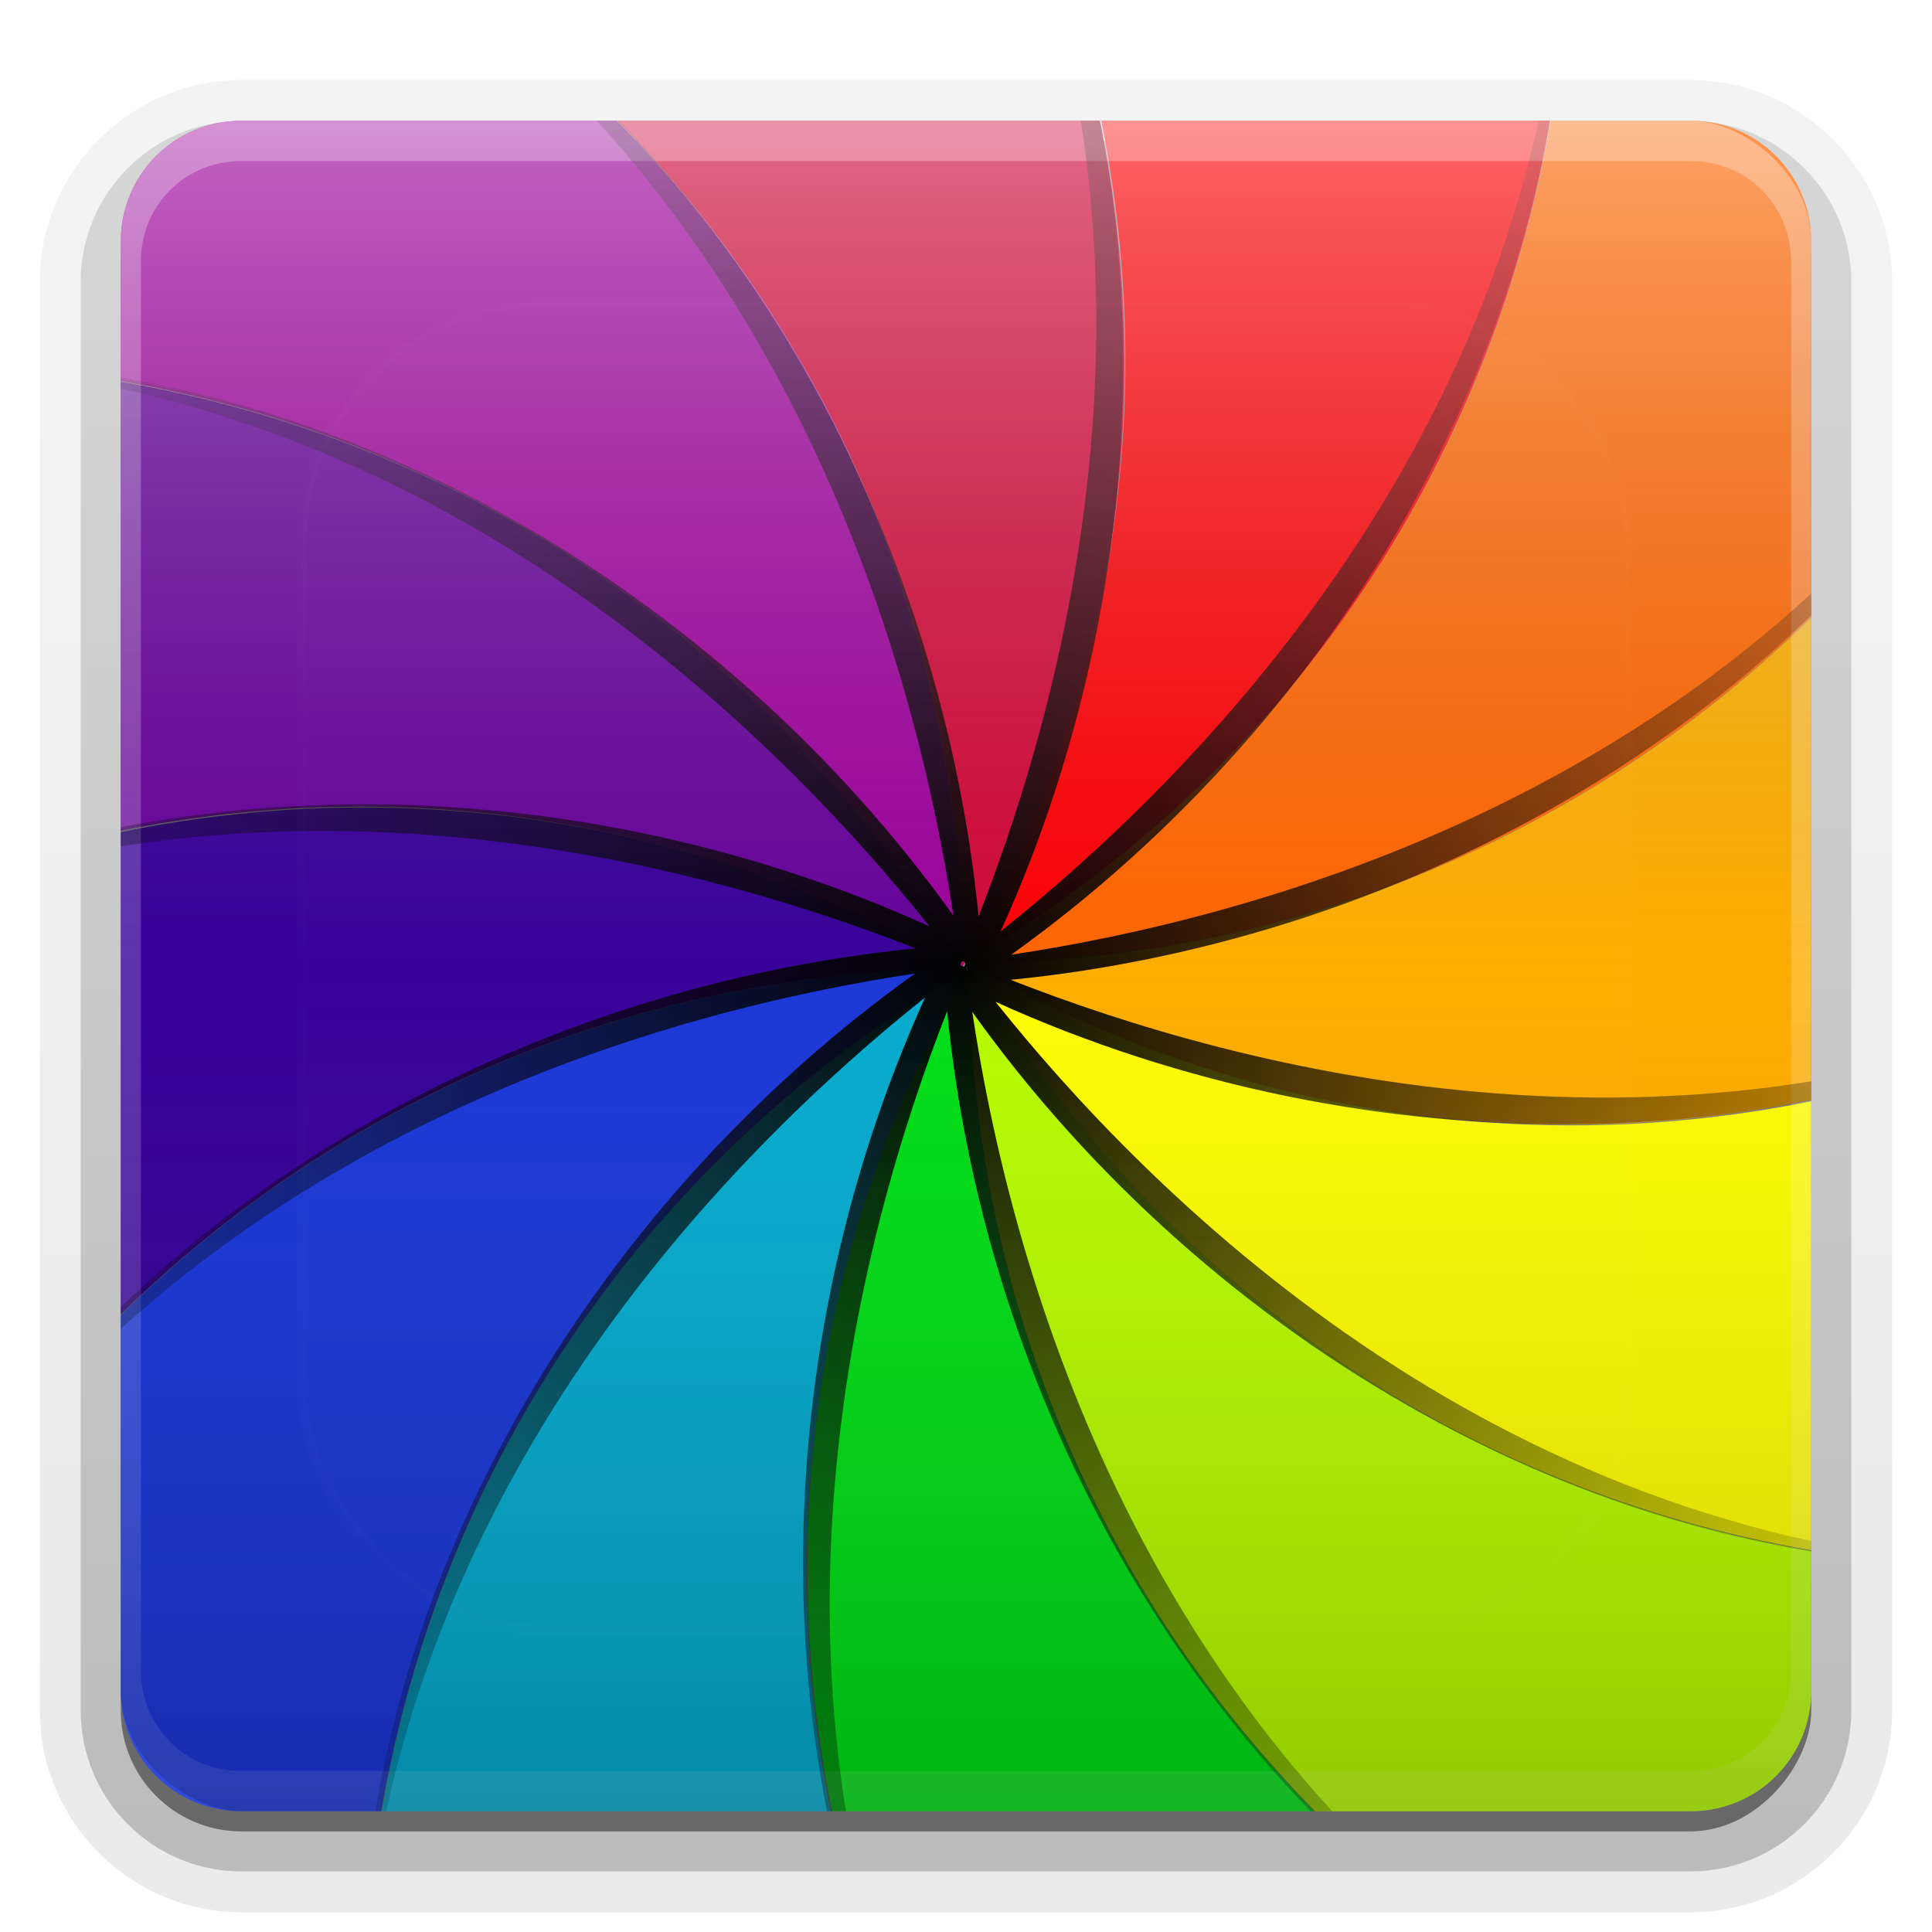 <?xml version="1.0" encoding="UTF-8"?>
<svg id="svg2408" width="96" height="96" version="1.0" xmlns="http://www.w3.org/2000/svg" xmlns:cc="http://creativecommons.org/ns#" xmlns:dc="http://purl.org/dc/elements/1.1/" xmlns:rdf="http://www.w3.org/1999/02/22-rdf-syntax-ns#" xmlns:xlink="http://www.w3.org/1999/xlink">
 <defs id="defs2410">
  <linearGradient id="ButtonShadow" x1="45.448" x2="45.448" y1="92.54" y2="7.016" gradientTransform="scale(1.006 .994)" gradientUnits="userSpaceOnUse">
   <stop id="stop3750" offset="0"/>
   <stop id="stop3752" stop-opacity=".588" offset="1"/>
  </linearGradient>
  <filter id="filter3174">
   <feGaussianBlur id="feGaussianBlur3176" stdDeviation="1.71"/>
  </filter>
  <filter id="filter3794" x="-.192" y="-.192" width="1.384" height="1.384">
   <feGaussianBlur id="feGaussianBlur3796" stdDeviation="5.28"/>
  </filter>
  <linearGradient id="linearGradient3613" x1="48" x2="48" y1="20.221" y2="138.66" gradientUnits="userSpaceOnUse">
   <stop id="stop3739" stop-color="#fff" offset="0"/>
   <stop id="stop3741" stop-color="#fff" stop-opacity="0" offset="1"/>
  </linearGradient>
  <clipPath id="clipPath3613">
   <rect id="rect3615" x="6" y="6" width="84" height="84" rx="6" ry="6" fill="#fff"/>
  </clipPath>
  <linearGradient id="linearGradient3751" x1="6" x2="90" y1="48" y2="48" gradientTransform="translate(-96,-96)" gradientUnits="userSpaceOnUse">
   <stop id="stop6164" stop-opacity=".196" offset="0"/>
   <stop id="stop6170" stop-color="#808080" stop-opacity="0" offset=".5"/>
   <stop id="stop6166" stop-color="#fff" stop-opacity=".392" offset="1"/>
  </linearGradient>
  <radialGradient id="radialGradient3816" cx="47.844" cy="47.906" r="59.406" gradientUnits="userSpaceOnUse">
   <stop id="stop3812" offset="0"/>
   <stop id="stop3814" stop-opacity="0" offset="1"/>
  </radialGradient>
  <clipPath id="clipPath3820">
   <rect id="rect3822" x="6" y="6" width="84" height="84" rx="6" ry="6" fill="#fff"/>
  </clipPath>
  <linearGradient id="ButtonShadow-0" x1="45.448" x2="45.448" y1="92.54" y2="7.016" gradientTransform="matrix(1.006 0 0 .994 100 0)" gradientUnits="userSpaceOnUse">
   <stop id="stop3750-8" offset="0"/>
   <stop id="stop3752-5" stop-opacity=".588" offset="1"/>
  </linearGradient>
  <linearGradient id="linearGradient3780" x1="32.251" x2="32.251" y1="6.132" y2="90.239" gradientTransform="matrix(1.024 0 0 1.012 -1.143 -98.071)" gradientUnits="userSpaceOnUse" xlink:href="#ButtonShadow-0"/>
  <linearGradient id="linearGradient3721" x1="32.251" x2="32.251" y1="6.132" y2="90.239" gradientTransform="translate(0,-97)" gradientUnits="userSpaceOnUse" xlink:href="#ButtonShadow-0"/>
  <linearGradient id="linearGradient4390" x1="48" x2="48" y1="88" y2="-40" gradientTransform="matrix(1,0,0,-1,-2e-8,92)" gradientUnits="userSpaceOnUse">
   <stop id="stop4386" stop-color="#fff" offset="0"/>
   <stop id="stop4388" stop-color="#fff" stop-opacity="0" offset="1"/>
  </linearGradient>
 </defs>
 <g id="layer2" display="none">
  <rect id="rect3745" x="5" y="7" width="86" height="85" rx="6" ry="6" fill="url(#ButtonShadow)" filter="url(#filter3174)" opacity=".9"/>
 </g>
 <g id="layer3">
  <path id="path3786" transform="scale(1,-1)" d="m12-95.021c-5.511 0-10.021 4.51-10.021 10.021v71c0 5.511 4.51 10.021 10.021 10.021h72c5.511 0 10.021-4.51 10.021-10.021v-71c0-5.511-4.51-10.021-10.021-10.021z" fill="url(#linearGradient3780)" opacity=".08"/>
  <path id="path3778" transform="scale(1,-1)" d="m12-94.035c-4.972 0-9.035 4.064-9.035 9.035v71c0 4.972 4.064 9.035 9.035 9.035h72c4.972 0 9.035-4.064 9.035-9.035v-71c0-4.972-4.064-9.035-9.035-9.035z" fill="url(#linearGradient3780)" opacity=".1"/>
  <path id="path3770" transform="scale(1,-1)" d="m12-92.99c-4.409 0-7.99 3.581-7.99 7.99v71c0 4.409 3.581 7.99 7.99 7.99h72c4.409 0 7.99-3.581 7.99-7.99v-71c0-4.409-3.581-7.99-7.99-7.99z" fill="url(#linearGradient3780)" opacity=".2"/>
  <rect id="rect3723" transform="scale(1,-1)" x="5" y="-92" width="86" height="85" rx="7" ry="7" fill="url(#linearGradient3780)" opacity=".3"/>
  <rect id="rect3716" transform="scale(1,-1)" x="6" y="-91" width="84" height="84" rx="6" ry="6" fill="url(#linearGradient3721)" opacity=".45"/>
 </g>
 <g id="layer1">
  <path id="path4500" d="m48.156 48c-7.634 13.223-9.639 28.131-6.812 42h23.969c-10.608-10.827-17.156-25.639-17.156-42z" fill="#00df16"/>
  <path id="path4516" d="m48.156 48.094c-16.103 9.297-26.278 24.91-29.188 41.906h22.312c-2.809-13.844-0.747-28.705 6.875-41.906z" fill="#04abcf"/>
  <path id="path4518" d="m48.094 48.156c-16.393 0-31.256 6.543-42.094 17.188v18.656c0 3.324 2.676 6 6 6h6.938c2.921-16.972 13.073-32.558 29.156-41.844z" fill="#1a36d8"/>
  <path id="path4520" d="m17.469 40.125c-3.868 0.035-7.701 0.451-11.469 1.219v23.969c10.827-10.608 25.639-17.156 42-17.156-9.63-5.56-20.162-8.126-30.531-8.031z" fill="#370099"/>
  <path id="path4522" d="m6 18.969v22.312c13.844-2.809 28.705-0.747 41.906 6.875-9.297-16.103-24.91-26.278-41.906-29.188z" fill="#650199"/>
  <path id="path4524" d="m12 6c-3.324 0-6 2.676-6 6v6.938c16.972 2.921 32.558 13.073 41.844 29.156 0-16.393-6.543-31.256-17.188-42.094z" fill="#9c009b"/>
  <path id="path4526" d="m30.688 6c10.608 10.827 17.156 25.639 17.156 42 7.634-13.223 9.639-28.131 6.812-42z" fill="#d10737"/>
  <path id="path4528" d="m54.719 6c2.809 13.844 0.747 28.705-6.875 41.906 16.103-9.297 26.278-24.91 29.188-41.906z" fill="#fd0005"/>
  <path id="path4530" d="m77.062 6c-2.921 16.972-13.073 32.558-29.156 41.844 16.393-7e-6 31.256-6.543 42.094-17.188v-18.656c0-3.324-2.676-6-6-6z" fill="#ff6500"/>
  <path id="path4532" d="m90 30.688c-10.827 10.608-25.639 17.156-42 17.156 13.223 7.634 28.131 9.639 42 6.812z" fill="#fdad00"/>
  <path id="path4534" d="m48.094 47.844c9.297 16.103 24.91 26.278 41.906 29.188v-22.312c-13.844 2.809-28.705 0.747-41.906-6.875z" fill="#fffd01"/>
  <path id="path4536" d="m48.156 47.906c0 16.393 6.543 31.256 17.188 42.094h18.656c3.324 0 6-2.676 6-6v-6.938c-16.972-2.921-32.558-13.073-41.844-29.156z" fill="#b6fd00"/>
  <path id="rect4377" d="m12 6c-3.324 0-6 2.676-6 6v72c0 3.324 2.676 6 6 6h72c3.324 0 6-2.676 6-6v-72c0-3.324-2.676-6-6-6zm0 2h72c2.805 0 5 2.195 5 5v70c0 2.805-2.195 5-5 5h-72c-2.805 0-5-2.195-5-5v-70c0-2.805 2.195-5 5-5z" fill="url(#linearGradient4390)" opacity=".3"/>
  <path id="path3675" d="m188.17 48c-11.12 19.261-10.362 42.12 0 60.091 10.944 0 21.208-2.963 30.046-8.075-17.959-10.391-30.046-29.776-30.046-52.016z" fill="#00df16"/>
  <path id="path3677" d="m188.14 48.083c-19.261 11.12-30.034 31.296-30.046 52.04 9.478 5.472 19.848 8.038 30.058 8.03-10.358-17.978-11.132-40.809-0.012-60.07z" fill="#04abcf"/>
  <path id="path3679" d="m188.08 48.144c-22.24 0-41.658 12.087-52.04 30.046 5.472 9.478 13.17 16.885 22.016 21.983 0.019-20.748 10.764-40.908 30.025-52.028z" fill="#1a36d8"/>
  <path id="path3681" d="m188 48.166c-19.261-11.12-42.12-10.362-60.091 0 0 10.944 2.963 21.208 8.075 30.046 10.391-17.959 29.776-30.046 52.016-30.046z" fill="#370099"/>
  <path id="path3683" d="m187.92 48.144c-11.12-19.261-31.296-30.034-52.04-30.046-5.472 9.478-8.038 19.848-8.03 30.058 17.978-10.358 40.809-11.132 60.07-0.012z" fill="#650199"/>
  <path id="path3685" d="m187.86 48.083c0-22.24-12.087-41.658-30.046-52.04-9.478 5.472-16.885 13.17-21.983 22.016 20.748 0.019 40.908 10.764 52.028 30.025z" fill="#9c009b"/>
  <path id="path3687" d="m187.83 48c11.12-19.261 10.362-42.12 1e-5 -60.091-10.944 1.3e-5 -21.208 2.963-30.046 8.075 17.959 10.391 30.046 29.776 30.046 52.016z" fill="#d10737"/>
  <path id="path3689" d="m187.86 47.917c19.261-11.12 30.034-31.296 30.046-52.04-9.478-5.472-19.848-8.038-30.058-8.03 10.358 17.978 11.132 40.809 0.012 60.07z" fill="#fd0005"/>
  <path id="path3691" d="m187.92 47.856c22.24-1e-5 41.658-12.087 52.04-30.046-5.472-9.478-13.17-16.885-22.016-21.983-0.019 20.748-10.764 40.908-30.025 52.028z" fill="#ff6500"/>
  <path id="path3693" d="m188 47.834c19.261 11.12 42.12 10.362 60.091 0-3e-5 -10.944-2.963-21.208-8.075-30.046-10.391 17.959-29.776 30.046-52.016 30.046z" fill="#fdad00"/>
  <path id="path3695" d="m188.08 47.856c11.12 19.261 31.296 30.034 52.04 30.046 5.472-9.478 8.038-19.848 8.03-30.058-17.978 10.358-40.809 11.132-60.07 0.012z" fill="#fffd01"/>
  <path id="path3697" d="m188.14 47.917c0 22.24 12.087 41.658 30.046 52.04 9.478-5.472 16.885-13.17 21.983-22.016-20.748-0.019-40.908-10.764-52.028-30.025z" fill="#b6fd00"/>
  <path id="path3753" d="m188 47.911c-0.279 0.518-0.819 0.37-1.08 0.893 1.56 20.577 12.869 40.822 30.42 50.665-22.772-14.884-28.057-40.923-29.339-51.558z"/>
  <path id="path3758" d="m187.98 47.989c-0.5 0.31-0.894-0.089-1.382 0.233-8.938 18.6-9.266 41.787 1.012 59.087-12.279-24.276-3.837-49.469 0.37-59.32z"/>
  <path id="path3760" d="m187.93 48.046c-0.588 0.018-0.729-0.524-1.313-0.489-17.04 11.639-28.918 31.555-28.668 51.677 1.504-27.163 21.412-44.76 29.981-51.188z"/>
  <path id="path3762" d="m187.85 48.067c-0.518-0.279-0.37-0.819-0.893-1.08-20.577 1.56-40.822 12.869-50.665 30.42 14.884-22.772 40.923-28.057 51.558-29.339z"/>
  <path id="path3769" d="m187.77 48.046c-0.31-0.5 0.089-0.894-0.233-1.382-18.6-8.938-41.787-9.266-59.087 1.012 24.276-12.279 49.469-3.837 59.32 0.37z"/>
  <path id="path3771" d="m187.71 47.989c-0.018-0.588 0.524-0.729 0.489-1.313-11.639-17.04-31.555-28.918-51.677-28.668 27.163 1.504 44.76 21.412 51.188 29.981z"/>
  <path id="path3773" d="m187.69 47.911c0.279-0.518 0.819-0.37 1.08-0.893-1.56-20.577-12.869-40.822-30.42-50.665 22.772 14.884 28.057 40.923 29.339 51.558z"/>
  <path id="path3775" d="m187.71 47.833c0.5-0.31 0.894 0.089 1.382-0.233 8.938-18.6 9.266-41.787-1.012-59.087 12.279 24.276 3.837 49.469-0.37 59.32z"/>
  <path id="path3777" d="m187.77 47.775c0.588-0.018 0.729 0.524 1.313 0.489 17.04-11.639 28.918-31.555 28.668-51.677-1.504 27.163-21.412 44.76-29.981 51.188z"/>
  <path id="path3779" d="m187.85 47.754c0.518 0.279 0.37 0.819 0.893 1.08 20.577-1.56 40.822-12.869 50.665-30.42-14.884 22.772-40.923 28.057-51.558 29.339z"/>
  <path id="path3781" d="m187.93 47.775c0.31 0.5-0.089 0.894 0.233 1.382 18.6 8.938 41.787 9.266 59.087-1.012-24.276 12.279-49.469 3.837-59.32-0.37z"/>
  <path id="path3783" d="m187.98 47.833c0.018 0.588-0.524 0.729-0.489 1.313 11.639 17.04 31.555 28.918 51.677 28.668-27.163-1.504-44.76-21.412-51.188-29.981z"/>
  <path id="path3785" d="m48.094-11.5c11.423 22.582 4.882 45.949 0.531 57.031-1.981-20.057-13.155-39.582-30.281-49.188 21.207 13.861 27.266 37.397 29.031 49.156-11.74-16.405-31.19-27.745-50.844-27.5 25.271 1.399 42.236 18.723 49.656 28.031-18.363-8.319-40.865-8.375-57.75 1.656 22.599-11.431 45.991-4.913 57.062-0.562-20.068 1.972-39.609 13.146-49.219 30.281 13.872-21.225 37.438-27.271 49.188-29.031-16.422 11.738-27.776 31.178-27.531 50.844 1.399-25.271 18.723-42.236 28.031-49.656-8.319 18.363-8.375 40.865 1.656 57.75-11.431-22.599-4.913-45.991-0.562-57.062 1.97 20.071 13.144 39.607 30.281 49.219-21.241-13.883-27.276-37.447-29.031-49.188 11.738 16.426 31.176 27.776 50.844 27.531-25.286-1.4-42.274-18.727-49.688-28.031 18.367 8.33 40.888 8.411 57.781-1.625-22.582 11.423-45.949 4.882-57.031 0.531 20.06-1.979 39.581-13.153 49.188-30.281-13.871 21.223-37.406 27.271-49.156 29.031 16.408-11.74 27.745-31.188 27.5-50.844-1.4 25.286-18.727 42.274-28.031 49.688 8.33-18.367 8.411-40.888-1.625-57.781zm-0.281 59.281c0.035 2.57e-4 0.062-4e-3 0.094 0 0.034 0.022 0.035 0.069 0.062 0.094-2.7e-4 0.037-0.027 0.06-0.031 0.094-0.014 0.02-0.016 0.045-0.031 0.062-0.048-3.58e-4 -0.082-0.024-0.125-0.031-7e-3 -0.005-0.025 5e-3 -0.031 0-0.013-0.023-0.021-0.04-0.031-0.062 2e-3 -0.036 0.026-0.061 0.031-0.094 3e-3 -0.008-4e-3 -0.023 0-0.031 0.023-0.013 0.04-0.021 0.062-0.031zm0.188 0.188c0.033 0.108 0.066 0.21 0.062 0.312-0.012-0.099-0.051-0.216-0.062-0.312z" clip-path="url(#clipPath3820)" fill="url(#radialGradient3816)"/>
 </g>
 <g id="layer5">
  <rect id="rect3171" x="15" y="15" width="66" height="66" rx="12" ry="12" clip-path="url(#clipPath3613)" fill="url(#linearGradient3613)" filter="url(#filter3794)" opacity=".1" stroke="#fff" stroke-linecap="round" stroke-width=".5"/>
  <rect id="rect3742" transform="matrix(0,-1,-1,0,0,0)" x="-90" y="-90" width="84" height="84" rx="6" ry="6" fill="url(#linearGradient3751)"/>
 </g>
</svg>

